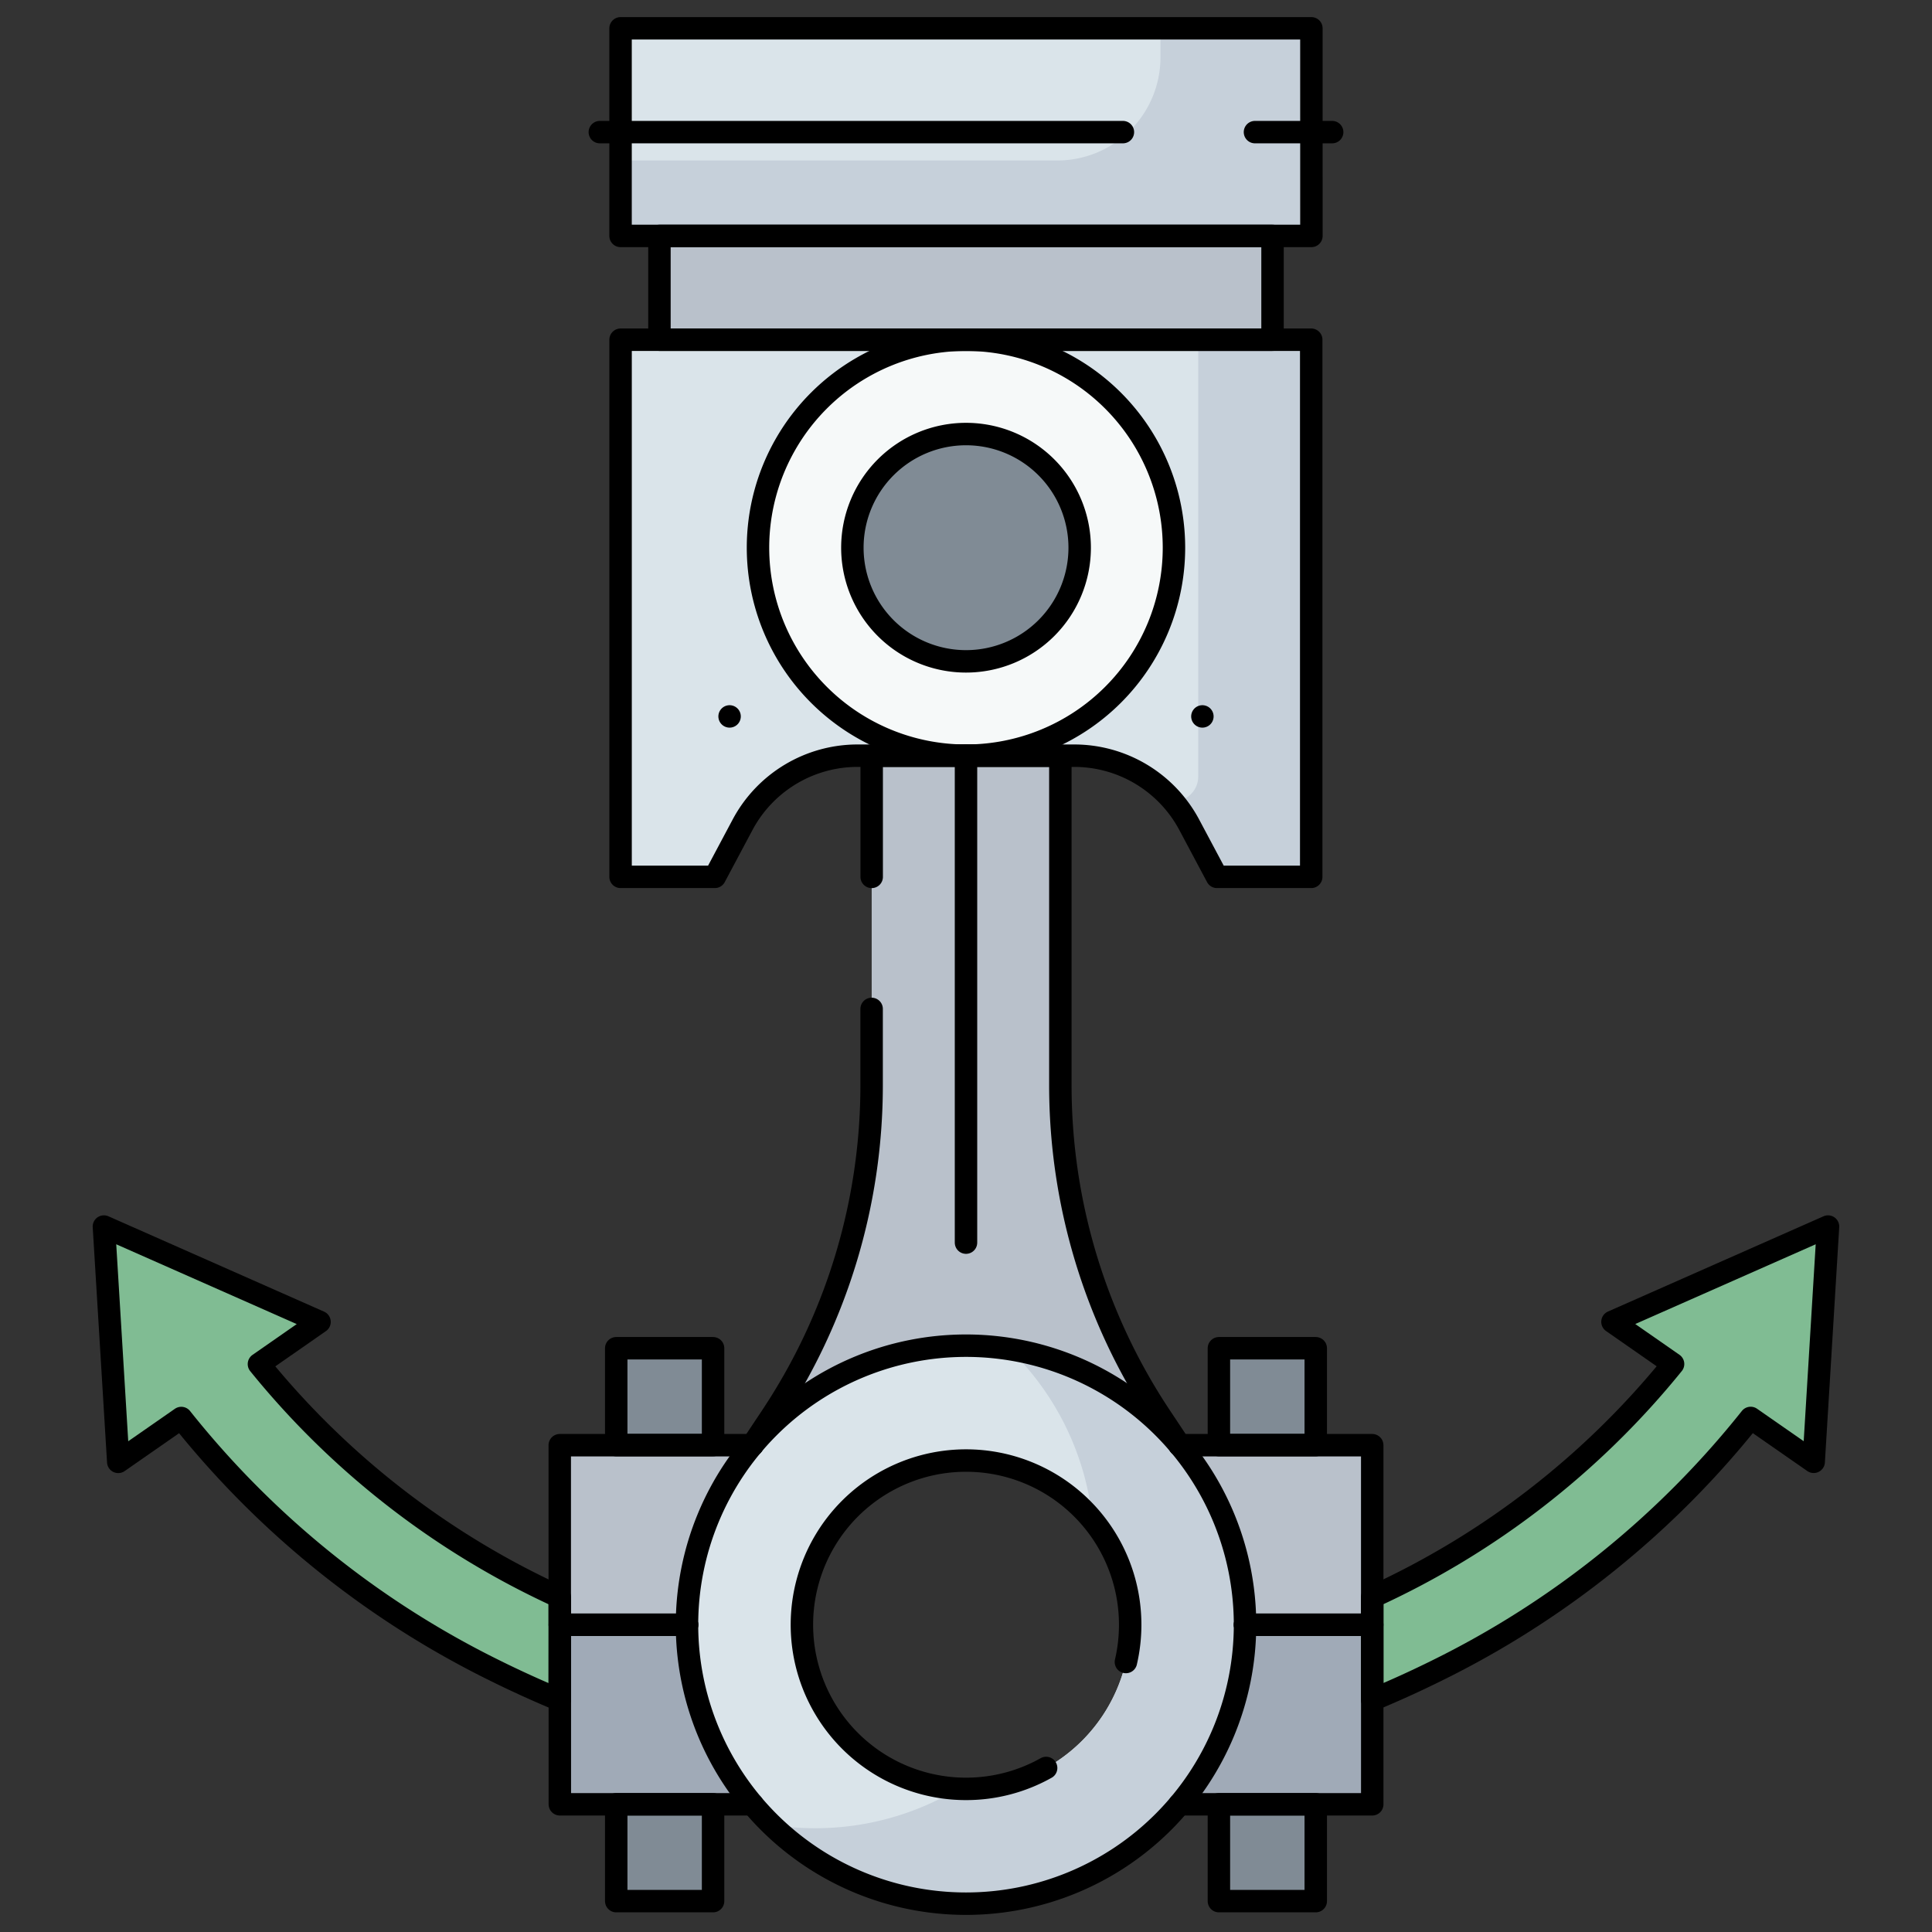 <svg xmlns="http://www.w3.org/2000/svg" xmlns:xlink="http://www.w3.org/1999/xlink" width="86.102" height="86.102" viewBox="0 0 86.102 86.102">
  <rect x="0" y="0" width="86.102" height="86.102" fill="#333333" stroke="none"/>
  <defs>
    <clipPath id="clip-path">
      <path id="path10448" d="M0-682.665H86.1v86.1H0Z" transform="translate(0 682.665)"/>
    </clipPath>
  </defs>
  <g id="g10440" transform="translate(0 682.665)">
    <path id="path10442" d="M250.068-663.412H219.279v-9.252h30.788Z" transform="translate(-191.623 -8.739)" fill="#dae4ea"/>
    <g id="g10444" transform="translate(0 -682.665)">
      <g id="g10446" clip-path="url(#clip-path)">
        <g id="g10452" transform="translate(27.657 1.261)">
          <path id="path10454" d="M-166.712,0V1.292a4.6,4.6,0,0,1-4.6,4.6h-19.464V9.253h30.788V0Z" transform="translate(190.773)" fill="#c6d0da"/>
        </g>
        <path id="path10456" d="M260.337-599.305H233.014v4.626h27.323Z" transform="translate(-203.625 609.819)" fill="#b9c1cb"/>
        <g id="g10458" transform="translate(27.657 15.14)">
          <path id="path10460" d="M0,0V23.938H4.2l1.237-2.322a5.809,5.809,0,0,1,5.127-3.078h9.651a5.809,5.809,0,0,1,5.127,3.078l1.237,2.322h4.2V0Z" fill="#dae4ea"/>
        </g>
        <g id="g10462" transform="translate(52.294 15.14)">
          <path id="path10464" d="M-7.663,0V19.469a1.106,1.106,0,0,1-1.106,1.106h0a5.814,5.814,0,0,1,.709,1.041l1.237,2.322h4.2V0Z" transform="translate(8.769)" fill="#c6d0da"/>
        </g>
        <g id="g10466" transform="translate(33.781 15.14)">
          <path id="path10468" d="M-128.448-64.223a9.269,9.269,0,0,1-9.269,9.269,9.269,9.269,0,0,1-9.269-9.269,9.269,9.269,0,0,1,9.269-9.269,9.269,9.269,0,0,1,9.269,9.269" transform="translate(146.986 73.492)" fill="#f6f9f9"/>
        </g>
        <g id="g10470" transform="translate(37.986 19.344)">
          <path id="path10472" d="M-70.189-35.094a5.065,5.065,0,0,1-5.065,5.065,5.065,5.065,0,0,1-5.065-5.065,5.065,5.065,0,0,1,5.065-5.065,5.065,5.065,0,0,1,5.065,5.065" transform="translate(80.32 40.159)" fill="#808b95"/>
        </g>
        <g id="g10474" transform="translate(30.617 59.973)">
          <path id="path10476" d="M-86.15-136.836a7.316,7.316,0,0,1-7.315-7.316,7.316,7.316,0,0,1,7.315-7.315,7.316,7.316,0,0,1,7.315,7.315,7.316,7.316,0,0,1-7.315,7.316m0-19.749a12.434,12.434,0,0,0-12.434,12.434A12.434,12.434,0,0,0-86.15-131.717a12.434,12.434,0,0,0,12.434-12.434A12.434,12.434,0,0,0-86.15-156.585" transform="translate(98.584 156.585)" fill="#dae4ea"/>
        </g>
        <g id="g10478" transform="translate(34.39 60.122)">
          <path id="path10480" d="M-73.415,0a12.4,12.4,0,0,1,3.706,7.626,7.285,7.285,0,0,1,1.675,4.659A7.316,7.316,0,0,1-75.349,19.6q-.171,0-.341-.008a12.376,12.376,0,0,1-6.386,1.763,12.519,12.519,0,0,1-1.935-.15,12.393,12.393,0,0,0,8.661,3.513A12.434,12.434,0,0,0-62.915,12.284,12.437,12.437,0,0,0-73.415,0" transform="translate(84.01)" fill="#c6d0da"/>
        </g>
        <g id="g10482" transform="translate(33.536 33.679)">
          <path id="path10484" d="M-95.056-101.747v-14.685h-8.408v14.685a26.649,26.649,0,0,1-4.459,14.757l-.852,1.281a12.407,12.407,0,0,1,9.515-4.43,12.407,12.407,0,0,1,9.515,4.43l-.852-1.281a26.649,26.649,0,0,1-4.459-14.757" transform="translate(108.776 116.432)" fill="#b9c1cb"/>
        </g>
        <path id="path10486" d="M435.016-201.948H430.7v-4.316h4.316Z" transform="translate(-376.378 266.35)" fill="#808b95"/>
        <path id="path10488" d="M435.016-40.806H430.7v-4.316h4.316Z" transform="translate(-376.378 125.532)" fill="#808b95"/>
        <g id="g10490" transform="translate(52.566 64.402)">
          <path id="path10492" d="M0,0A12.384,12.384,0,0,1,2.919,8H8.59V0Z" fill="#b9c1cb"/>
        </g>
        <g id="g10494" transform="translate(52.566 72.406)">
          <path id="path10496" d="M-20.223,0a12.385,12.385,0,0,1-2.919,8h8.59V0Z" transform="translate(23.141)" fill="#a0aab7"/>
        </g>
        <path id="path10498" d="M217.747-201.948h4.316v-4.316h-4.316Z" transform="translate(-190.284 266.35)" fill="#808b95"/>
        <path id="path10500" d="M217.747-40.806h4.316v-4.316h-4.316Z" transform="translate(-190.284 125.532)" fill="#808b95"/>
        <g id="g10502" transform="translate(24.946 64.402)">
          <path id="path10504" d="M-59.514,0a12.384,12.384,0,0,0-2.919,8H-68.1V0Z" transform="translate(68.104)" fill="#b9c1cb"/>
        </g>
        <g id="g10506" transform="translate(24.946 72.406)">
          <path id="path10508" d="M-39.292,0a12.385,12.385,0,0,0,2.919,8h-8.59V0Z" transform="translate(44.963)" fill="#a0aab7"/>
        </g>
        <g id="g10510" transform="translate(4.634 54.663)">
          <path id="path10512" d="M-140.733-122.94v-1.232a36.991,36.991,0,0,1-13.406-10.383l2.7-1.88-9.609-4.249.639,10.487,2.809-1.954a40.976,40.976,0,0,0,13.984,11.258q1.412.7,2.88,1.309Zm56.522-17.744L-84.85-130.2l-2.809-1.954a40.977,40.977,0,0,1-13.984,11.258q-1.412.7-2.88,1.309v-4.588a36.991,36.991,0,0,0,13.406-10.383l-2.7-1.88Z" transform="translate(161.045 140.684)" fill="#80bc93"/>
        </g>
        <path id="path10514" d="M250.068-663.412H219.279v-9.252h30.788Z" transform="translate(-191.623 673.926)" fill="none" stroke="#000" stroke-linecap="round" stroke-linejoin="round" stroke-miterlimit="10" stroke-width="1"/>
        <path id="path10516" d="M260.337-599.305H233.014v4.626h27.323Z" transform="translate(-203.625 609.819)" fill="none" stroke="#000" stroke-linecap="round" stroke-linejoin="round" stroke-miterlimit="10" stroke-width="1"/>
        <g id="g10518" transform="translate(55.929 5.888)">
          <path id="path10520" d="M0,0H3.441" fill="none" stroke="#000" stroke-linecap="round" stroke-linejoin="round" stroke-miterlimit="10" stroke-width="1"/>
        </g>
        <g id="g10522" transform="translate(26.732 5.888)">
          <path id="path10524" d="M0,0H23.312" fill="none" stroke="#000" stroke-linecap="round" stroke-linejoin="round" stroke-miterlimit="10" stroke-width="1"/>
        </g>
        <g id="g10526" transform="translate(27.657 15.14)">
          <path id="path10528" d="M0,0V23.938H4.2l1.237-2.322a5.809,5.809,0,0,1,5.127-3.078h9.651a5.809,5.809,0,0,1,5.127,3.078l1.237,2.322h4.2V0Z" fill="none" stroke="#000" stroke-linecap="round" stroke-linejoin="round" stroke-miterlimit="10" stroke-width="1"/>
        </g>
        <g id="g10530" transform="translate(33.781 15.14)">
          <path id="path10532" d="M-128.448-64.223a9.269,9.269,0,0,1-9.269,9.269,9.269,9.269,0,0,1-9.269-9.269,9.269,9.269,0,0,1,9.269-9.269A9.269,9.269,0,0,1-128.448-64.223Z" transform="translate(146.986 73.492)" fill="none" stroke="#000" stroke-linecap="round" stroke-linejoin="round" stroke-miterlimit="10" stroke-width="1"/>
        </g>
        <g id="g10534" transform="translate(37.986 19.344)">
          <path id="path10536" d="M-70.189-35.094a5.065,5.065,0,0,1-5.065,5.065,5.065,5.065,0,0,1-5.065-5.065,5.065,5.065,0,0,1,5.065-5.065A5.065,5.065,0,0,1-70.189-35.094Z" transform="translate(80.32 40.159)" fill="none" stroke="#000" stroke-linecap="round" stroke-linejoin="round" stroke-miterlimit="10" stroke-width="1"/>
        </g>
        <g id="g10538" transform="translate(30.617 59.972)">
          <path id="path10540" d="M-172.3-86.15a12.434,12.434,0,0,1-12.434,12.434A12.434,12.434,0,0,1-197.169-86.15a12.434,12.434,0,0,1,12.434-12.434A12.434,12.434,0,0,1-172.3-86.15Z" transform="translate(197.169 98.584)" fill="none" stroke="#000" stroke-linecap="round" stroke-linejoin="round" stroke-miterlimit="10" stroke-width="1"/>
        </g>
        <g id="g10542" transform="translate(35.735 65.091)">
          <path id="path10544" d="M-75.431-94.932A7.281,7.281,0,0,1-79-94a7.315,7.315,0,0,1-7.315-7.316A7.315,7.315,0,0,1-79-108.633a7.316,7.316,0,0,1,7.315,7.315,7.345,7.345,0,0,1-.19,1.663" transform="translate(86.318 108.633)" fill="none" stroke="#000" stroke-linecap="round" stroke-linejoin="round" stroke-miterlimit="10" stroke-width="1"/>
        </g>
        <g id="g10546" transform="translate(53.586 31.928)">
          <path id="path10548" d="M0,0H0" fill="none" stroke="#000" stroke-linecap="round" stroke-linejoin="round" stroke-miterlimit="10" stroke-width="1"/>
        </g>
        <g id="g10550" transform="translate(32.515 31.928)">
          <path id="path10552" d="M0,0H0" fill="none" stroke="#000" stroke-linecap="round" stroke-linejoin="round" stroke-miterlimit="10" stroke-width="1"/>
        </g>
        <g id="g10554" transform="translate(43.051 33.679)">
          <path id="path10556" d="M0,0V21.7" fill="none" stroke="#000" stroke-linecap="round" stroke-linejoin="round" stroke-miterlimit="10" stroke-width="1"/>
        </g>
        <g id="g10558" transform="translate(38.847 33.679)">
          <path id="path10560" d="M-95.056-212.871l-.852-1.281a26.649,26.649,0,0,1-4.459-14.757v-14.685h-8.408v5.4" transform="translate(108.776 243.594)" fill="none" stroke="#000" stroke-linecap="round" stroke-linejoin="round" stroke-miterlimit="10" stroke-width="1"/>
        </g>
        <g id="g10562" transform="translate(33.536 44.964)">
          <path id="path10564" d="M-36.8,0V3.4a26.649,26.649,0,0,1-4.459,14.757l-.852,1.281" transform="translate(42.109)" fill="none" stroke="#000" stroke-linecap="round" stroke-linejoin="round" stroke-miterlimit="10" stroke-width="1"/>
        </g>
        <path id="path10566" d="M435.016-201.948H430.7v-4.316h4.316Z" transform="translate(-376.378 266.35)" fill="none" stroke="#000" stroke-linecap="round" stroke-linejoin="round" stroke-miterlimit="10" stroke-width="1"/>
        <path id="path10568" d="M435.016-40.806H430.7v-4.316h4.316Z" transform="translate(-376.378 125.532)" fill="none" stroke="#000" stroke-linecap="round" stroke-linejoin="round" stroke-miterlimit="10" stroke-width="1"/>
        <g id="g10570" transform="translate(52.566 64.402)">
          <path id="path10572" d="M-20.223-55.458h5.671v-8h-8.59" transform="translate(23.141 63.463)" fill="none" stroke="#000" stroke-linecap="round" stroke-linejoin="round" stroke-miterlimit="10" stroke-width="1"/>
        </g>
        <g id="g10574" transform="translate(52.566 72.406)">
          <path id="path10576" d="M0-55.459H8.59v-8H2.919" transform="translate(0 63.464)" fill="none" stroke="#000" stroke-linecap="round" stroke-linejoin="round" stroke-miterlimit="10" stroke-width="1"/>
        </g>
        <path id="path10578" d="M217.747-201.948h4.316v-4.316h-4.316Z" transform="translate(-190.284 266.35)" fill="none" stroke="#000" stroke-linecap="round" stroke-linejoin="round" stroke-miterlimit="10" stroke-width="1"/>
        <path id="path10580" d="M217.747-40.806h4.316v-4.316h-4.316Z" transform="translate(-190.284 125.532)" fill="none" stroke="#000" stroke-linecap="round" stroke-linejoin="round" stroke-miterlimit="10" stroke-width="1"/>
        <g id="g10582" transform="translate(24.946 64.402)">
          <path id="path10584" d="M-39.292-55.458h-5.671v-8h8.59" transform="translate(44.963 63.463)" fill="none" stroke="#000" stroke-linecap="round" stroke-linejoin="round" stroke-miterlimit="10" stroke-width="1"/>
        </g>
        <g id="g10586" transform="translate(24.946 72.406)">
          <path id="path10588" d="M-59.514-55.459H-68.1v-8h5.671" transform="translate(68.104 63.464)" fill="none" stroke="#000" stroke-linecap="round" stroke-linejoin="round" stroke-miterlimit="10" stroke-width="1"/>
        </g>
        <g id="g10590" transform="translate(4.634 54.663)">
          <path id="path10592" d="M-140.733-122.94v-1.232a36.991,36.991,0,0,1-13.406-10.383l2.7-1.88-9.609-4.249.639,10.487,2.809-1.954a40.976,40.976,0,0,0,13.984,11.258q1.412.7,2.88,1.309Zm56.522-17.744L-84.85-130.2l-2.809-1.954a40.977,40.977,0,0,1-13.984,11.258q-1.412.7-2.88,1.309v-4.588a36.991,36.991,0,0,0,13.406-10.383l-2.7-1.88Z" transform="translate(161.045 140.684)" fill="none" stroke="#000" stroke-linecap="round" stroke-linejoin="round" stroke-miterlimit="10" stroke-width="1"/>
        </g>
      </g>
    </g>
  </g>
</svg>
